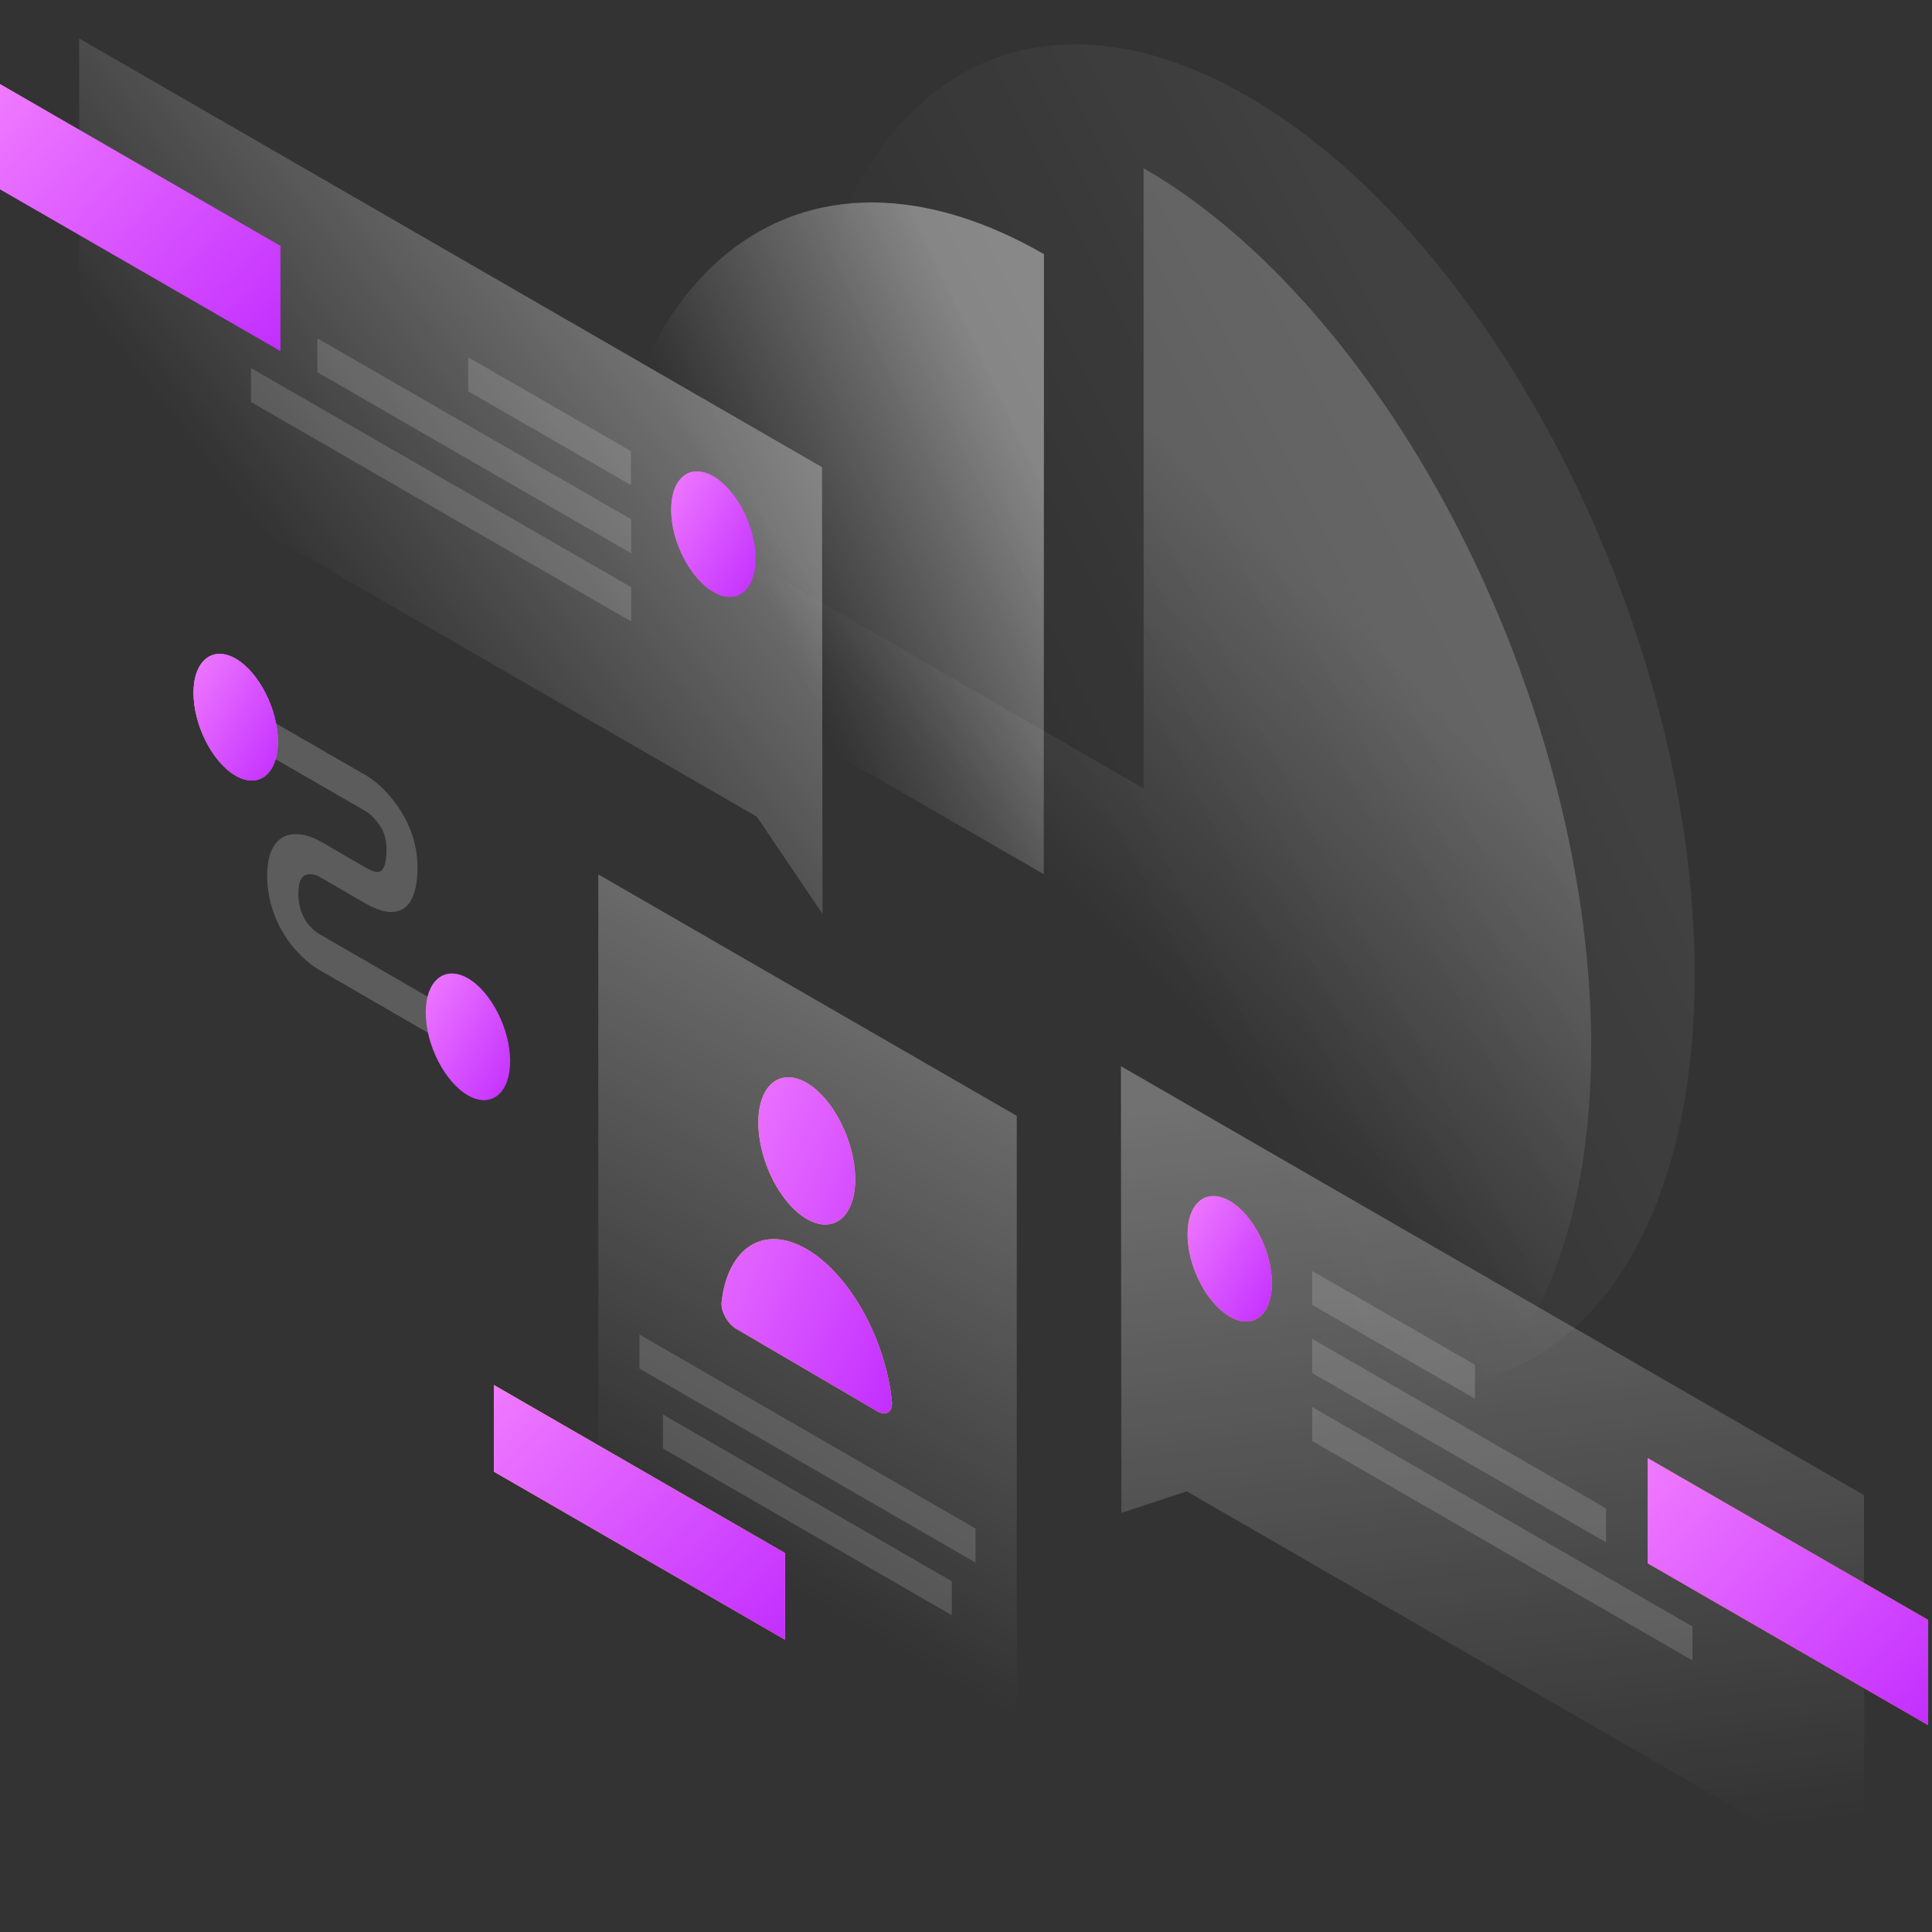 <svg width="503" height="503" viewBox="0 0 503 503" fill="none" xmlns="http://www.w3.org/2000/svg">
<rect x="0" y="0" width="503" height="503" fill="#333333" stroke="none"/>
<path opacity="0.07" d="M441.217 253.719C441.217 342.911 389.014 385.037 324.655 347.917C260.296 310.797 208.159 208.343 208.159 119.215C208.159 30.023 260.361 -12.103 324.72 25.017C389.079 62.137 441.217 164.527 441.217 253.719Z" fill="url(#paint0_linear)"/>
<path opacity="0.4" d="M271.803 66.168C256.461 57.327 241.314 52.776 227.207 52.711C213.1 52.646 200.228 57.132 189.372 65.908C178.515 74.684 169.934 87.491 164.083 103.678C158.232 119.866 155.177 139.173 155.177 160.366L271.738 227.586L271.803 66.168Z" fill="url(#paint1_linear)"/>
<path opacity="0.2" d="M181.18 138.003C181.18 169.922 188.006 205.092 200.813 239.027C213.62 272.961 231.822 304.166 253.08 328.674C274.338 353.183 297.806 369.89 320.43 376.716C343.053 383.542 363.791 380.161 380.108 366.965C396.425 353.768 407.477 331.405 412.027 302.736C416.513 274.002 414.238 240.197 405.396 205.612C396.555 171.027 381.668 137.157 362.49 108.358C343.313 79.559 320.82 57.066 297.741 43.804V205.287L181.18 138.003Z" fill="url(#paint2_linear)"/>
<path opacity="0.3" d="M214.01 121.621L20.608 10L20.673 110.829L197.043 212.633L214.14 237.922L214.01 121.621Z" fill="url(#paint3_linear)"/>
<path fill-rule="evenodd" clip-rule="evenodd" d="M0 49.266V21.897L73.005 64.023V91.391L0 49.266Z" fill="url(#paint4_linear)"/>
<path fill-rule="evenodd" clip-rule="evenodd" d="M0 49.266V21.897L73.005 64.023V91.391L0 49.266Z" fill="url(#paint5_linear)"/>
<path opacity="0.15" d="M164.278 117.46L121.892 93.016V101.858L164.278 126.301V117.46Z" fill="white"/>
<path opacity="0.15" d="M164.343 135.208L82.627 88.076V96.917L164.343 144.049V135.208Z" fill="white"/>
<path opacity="0.15" d="M164.343 152.89L65.334 95.812V104.653L164.343 161.796V152.89Z" fill="white"/>
<path fill-rule="evenodd" clip-rule="evenodd" d="M174.744 132.737C174.744 141.058 179.685 150.614 185.731 154.125C191.777 157.635 196.717 153.735 196.717 145.414C196.717 137.092 191.777 127.536 185.731 124.026C179.62 120.515 174.744 124.416 174.744 132.737Z" fill="url(#paint6_linear)"/>
<path fill-rule="evenodd" clip-rule="evenodd" d="M174.744 132.737C174.744 141.058 179.685 150.614 185.731 154.125C191.777 157.635 196.717 153.735 196.717 145.414C196.717 137.092 191.777 127.536 185.731 124.026C179.62 120.515 174.744 124.416 174.744 132.737Z" fill="url(#paint7_linear)"/>
<path opacity="0.3" d="M291.826 277.577L485.293 389.263L485.358 490.092L308.988 388.288L291.956 393.878L291.826 277.577Z" fill="url(#paint8_linear)"/>
<path fill-rule="evenodd" clip-rule="evenodd" d="M428.995 407.01V379.642L502 421.767V449.136L428.995 407.01Z" fill="#F2994A"/>
<path fill-rule="evenodd" clip-rule="evenodd" d="M428.995 407.01V379.642L502 421.767V449.136L428.995 407.01Z" fill="url(#paint9_linear)"/>
<path opacity="0.15" d="M341.623 330.884L384.008 355.328V364.169L341.623 339.726V330.884Z" fill="white"/>
<path opacity="0.15" d="M341.623 348.567L418.138 392.709V401.55L341.623 357.474V348.567Z" fill="white"/>
<path opacity="0.15" d="M341.623 366.314L440.631 423.457V432.299L341.623 375.156V366.314Z" fill="white"/>
<path fill-rule="evenodd" clip-rule="evenodd" d="M331.156 334.071C331.156 342.392 326.215 346.292 320.17 342.782C314.124 339.271 309.183 329.715 309.183 321.394C309.183 313.073 314.124 309.172 320.17 312.683C326.215 316.193 331.156 325.749 331.156 334.071Z" fill="#F2994A"/>
<path fill-rule="evenodd" clip-rule="evenodd" d="M331.156 334.071C331.156 342.392 326.215 346.292 320.17 342.782C314.124 339.271 309.183 329.715 309.183 321.394C309.183 313.073 314.124 309.172 320.17 312.683C326.215 316.193 331.156 325.749 331.156 334.071Z" fill="url(#paint10_linear)"/>
<path opacity="0.3" d="M155.762 227.65L264.717 290.514V492.367L155.762 429.504V227.65Z" fill="url(#paint11_linear)"/>
<path opacity="0.15" d="M166.488 347.462L253.99 397.974V406.815L166.488 356.303V347.462Z" fill="white"/>
<path opacity="0.15" d="M172.599 368.265L247.815 411.691V420.532L172.599 377.106V368.265Z" fill="white"/>
<path fill-rule="evenodd" clip-rule="evenodd" d="M204.388 404.345L128.588 360.594V383.152L204.388 426.903V404.345Z" fill="#F2C94C"/>
<path fill-rule="evenodd" clip-rule="evenodd" d="M204.388 404.345L128.588 360.594V383.152L204.388 426.903V404.345Z" fill="url(#paint12_linear)"/>
<path fill-rule="evenodd" clip-rule="evenodd" d="M222.656 307.026C222.656 316.778 217 321.393 210.044 317.363C203.088 313.332 197.433 302.086 197.433 292.269C197.433 282.518 203.088 277.902 210.044 281.933C217 286.029 222.656 297.275 222.656 307.026ZM210.044 325.229C198.798 318.663 189.502 324.839 187.876 338.946C187.616 341.416 189.437 344.667 191.712 345.967L228.377 367.42C230.652 368.72 232.473 367.68 232.213 364.885C230.587 348.762 221.291 331.795 210.044 325.229Z" fill="#F2C94C"/>
<path fill-rule="evenodd" clip-rule="evenodd" d="M222.656 307.026C222.656 316.778 217 321.393 210.044 317.363C203.088 313.332 197.433 302.086 197.433 292.269C197.433 282.518 203.088 277.902 210.044 281.933C217 286.029 222.656 297.275 222.656 307.026ZM210.044 325.229C198.798 318.663 189.502 324.839 187.876 338.946C187.616 341.416 189.437 344.667 191.712 345.967L228.377 367.42C230.652 368.72 232.473 367.68 232.213 364.885C230.587 348.762 221.291 331.795 210.044 325.229Z" fill="url(#paint13_linear)"/>
<path opacity="0.2" d="M95.109 211.138L67.285 195.081V185.719L95.109 201.777C97.384 203.077 100.699 205.742 103.495 209.838C106.55 214.193 108.695 219.719 108.695 225.7C108.695 232.331 107.005 236.102 103.82 237.142C100.829 238.117 97.254 236.427 95.109 235.191L83.667 228.56L83.602 228.495C82.627 227.91 81.067 227.325 79.831 227.715C78.791 228.04 77.686 229.016 77.686 232.721C77.686 236.427 78.856 238.637 79.766 240.002C80.937 241.692 82.497 242.862 83.472 243.383L83.602 243.448L118.577 263.665V273.027L83.862 252.939C81.457 251.704 78.011 249.038 75.021 244.878C71.77 240.262 69.56 234.476 69.56 228.04C69.56 221.604 71.77 218.354 74.956 217.444C77.946 216.599 81.392 217.834 83.797 219.264L95.109 225.83C96.734 226.805 97.969 227.195 98.814 226.935C99.464 226.74 100.634 225.83 100.634 221.084C100.634 217.964 99.659 215.949 98.684 214.649C97.514 212.893 96.019 211.658 95.109 211.138Z" fill="white"/>
<path fill-rule="evenodd" clip-rule="evenodd" d="M72.355 193.066C72.355 201.452 67.414 205.417 61.368 201.972C55.322 198.461 50.382 188.84 50.382 180.389C50.382 172.003 55.322 168.037 61.368 171.483C67.414 174.993 72.355 184.679 72.355 193.066Z" fill="white" fill-opacity="0.5"/>
<path fill-rule="evenodd" clip-rule="evenodd" d="M72.355 193.066C72.355 201.452 67.414 205.417 61.368 201.972C55.322 198.461 50.382 188.84 50.382 180.389C50.382 172.003 55.322 168.037 61.368 171.483C67.414 174.993 72.355 184.679 72.355 193.066Z" fill="url(#paint14_linear)"/>
<path fill-rule="evenodd" clip-rule="evenodd" d="M72.355 193.066C72.355 201.452 67.414 205.417 61.368 201.972C55.322 198.461 50.382 188.84 50.382 180.389C50.382 172.003 55.322 168.037 61.368 171.483C67.414 174.993 72.355 184.679 72.355 193.066Z" fill="url(#paint15_linear)"/>
<path fill-rule="evenodd" clip-rule="evenodd" d="M132.814 276.277C132.814 284.663 127.873 288.629 121.827 285.184C115.782 281.673 110.841 272.052 110.841 263.6C110.841 255.214 115.782 251.249 121.827 254.694C127.873 258.205 132.814 267.891 132.814 276.277Z" fill="url(#paint16_linear)"/>
<defs>
<linearGradient id="paint0_linear" x1="386.786" y1="117.042" x2="267.333" y2="176.298" gradientUnits="userSpaceOnUse">
<stop stop-color="white"/>
<stop offset="1" stop-color="white" stop-opacity="0"/>
</linearGradient>
<linearGradient id="paint1_linear" x1="261.455" y1="103.037" x2="190.226" y2="136.579" gradientUnits="userSpaceOnUse">
<stop stop-color="white"/>
<stop offset="1" stop-color="white" stop-opacity="0"/>
</linearGradient>
<linearGradient id="paint2_linear" x1="338.28" y1="147.996" x2="266.795" y2="221.803" gradientUnits="userSpaceOnUse">
<stop stop-color="white"/>
<stop offset="1" stop-color="white" stop-opacity="0"/>
</linearGradient>
<linearGradient id="paint3_linear" x1="156.669" y1="81.287" x2="74.06" y2="145.969" gradientUnits="userSpaceOnUse">
<stop stop-color="white"/>
<stop offset="1" stop-color="white" stop-opacity="0"/>
</linearGradient>
<linearGradient id="paint4_linear" x1="-3.486" y1="23.773" x2="88.896" y2="110.925" gradientUnits="userSpaceOnUse">
<stop stop-color="#F07BFF"/>
<stop offset="1" stop-color="#B71CFF" stop-opacity="0"/>
</linearGradient>
<linearGradient id="paint5_linear" x1="-3.486" y1="23.773" x2="88.896" y2="110.925" gradientUnits="userSpaceOnUse">
<stop stop-color="#F07BFF"/>
<stop offset="1" stop-color="#B71CFF"/>
</linearGradient>
<linearGradient id="paint6_linear" x1="173.695" y1="123.618" x2="212.205" y2="146.871" gradientUnits="userSpaceOnUse">
<stop stop-color="#F07BFF"/>
<stop offset="1" stop-color="#B71CFF" stop-opacity="0"/>
</linearGradient>
<linearGradient id="paint7_linear" x1="173.695" y1="123.618" x2="212.205" y2="146.871" gradientUnits="userSpaceOnUse">
<stop stop-color="#F07BFF"/>
<stop offset="1" stop-color="#B71CFF"/>
</linearGradient>
<linearGradient id="paint8_linear" x1="377.299" y1="280.858" x2="402.244" y2="483.187" gradientUnits="userSpaceOnUse">
<stop stop-color="white"/>
<stop offset="1" stop-color="white" stop-opacity="0"/>
</linearGradient>
<linearGradient id="paint9_linear" x1="425.509" y1="381.517" x2="517.891" y2="468.67" gradientUnits="userSpaceOnUse">
<stop stop-color="#F07BFF"/>
<stop offset="1" stop-color="#B71CFF"/>
</linearGradient>
<linearGradient id="paint10_linear" x1="308.134" y1="312.275" x2="346.644" y2="335.528" gradientUnits="userSpaceOnUse">
<stop stop-color="#F07BFF"/>
<stop offset="1" stop-color="#B71CFF"/>
</linearGradient>
<linearGradient id="paint11_linear" x1="221.443" y1="245.434" x2="144.803" y2="378.205" gradientUnits="userSpaceOnUse">
<stop stop-color="white"/>
<stop offset="1" stop-color="white" stop-opacity="0"/>
</linearGradient>
<linearGradient id="paint12_linear" x1="124.968" y1="362.384" x2="213.235" y2="452.996" gradientUnits="userSpaceOnUse">
<stop stop-color="#F07BFF"/>
<stop offset="1" stop-color="#B71CFF"/>
</linearGradient>
<linearGradient id="paint13_linear" x1="185.732" y1="282.838" x2="273.643" y2="322.885" gradientUnits="userSpaceOnUse">
<stop stop-color="#F07BFF"/>
<stop offset="1" stop-color="#B71CFF"/>
</linearGradient>
<linearGradient id="paint14_linear" x1="49.333" y1="171.131" x2="88.026" y2="194.287" gradientUnits="userSpaceOnUse">
<stop stop-color="#F07BFF"/>
<stop offset="1" stop-color="#B71CFF" stop-opacity="0"/>
</linearGradient>
<linearGradient id="paint15_linear" x1="49.333" y1="171.131" x2="88.026" y2="194.287" gradientUnits="userSpaceOnUse">
<stop stop-color="#F07BFF"/>
<stop offset="1" stop-color="#B71CFF"/>
</linearGradient>
<linearGradient id="paint16_linear" x1="109.792" y1="254.342" x2="148.485" y2="277.499" gradientUnits="userSpaceOnUse">
<stop stop-color="#F07BFF"/>
<stop offset="1" stop-color="#B71CFF"/>
</linearGradient>
</defs>
</svg>
